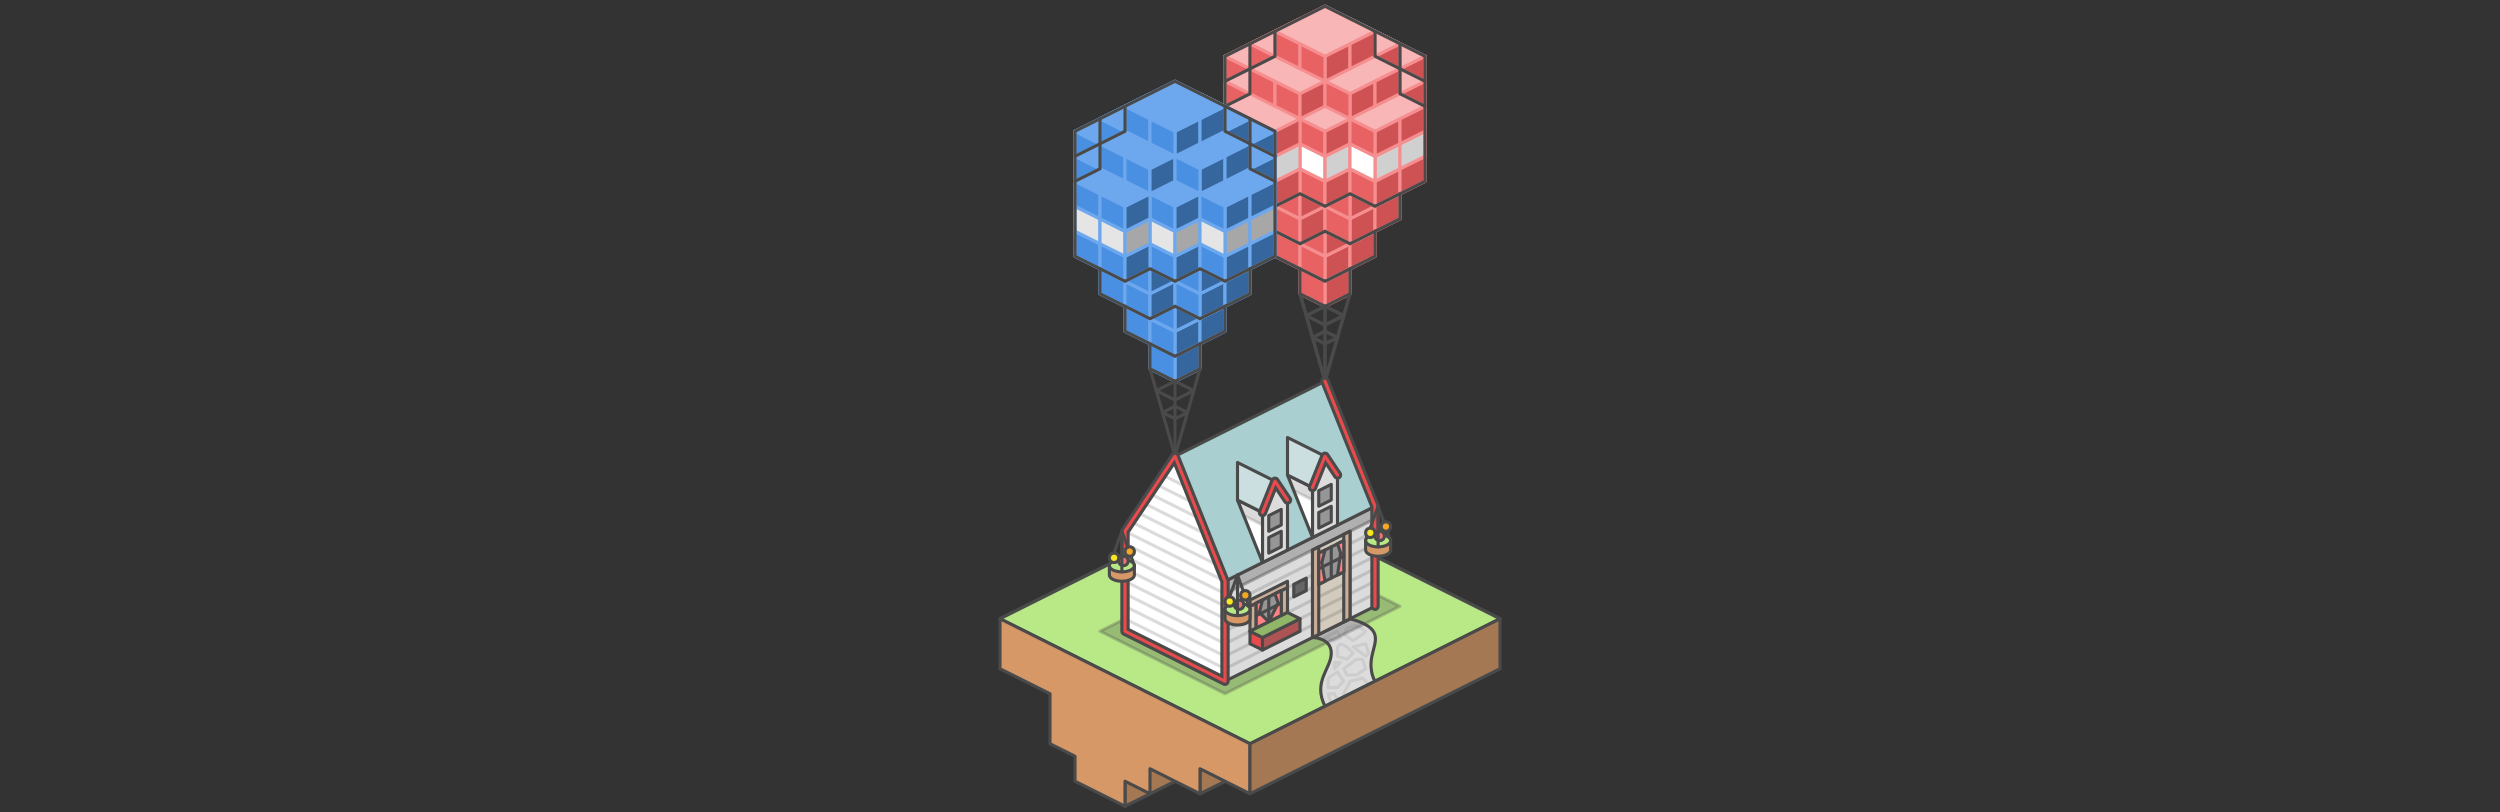 <?xml version="1.0" encoding="UTF-8"?>
<svg width="800px" height="260px" viewBox="0 0 800 260" version="1.1" xmlns="http://www.w3.org/2000/svg" xmlns:xlink="http://www.w3.org/1999/xlink">
    <rect x="0" y="0" width="800" height="260" fill="#333333" stroke="none"/>
    <!-- Generator: Sketch 53.2 (72643) - https://sketchapp.com -->
    <title>9-0</title>
    <desc>Created with Sketch.</desc>
    <defs>
        <polygon id="path-1" points="0 56 0 24 16 0 32 40 32 72"></polygon>
        <polygon id="path-3" points="40 200 40 168 56 144 72 184 72 216"></polygon>
        <polyline id="path-4" points="104 120 120 160 120 192"></polyline>
        <polyline id="path-5" points="16 12 12 6 8 16"></polyline>
        <polyline id="path-6" points="16 12 12 6 8 16"></polyline>
    </defs>
    <g id="9-0" stroke="none" stroke-width="1" fill="none" fill-rule="evenodd">
        <g id="Group-9" transform="translate(320, 2)">
            <polygon id="Path-409-Copy-3" stroke="#4A4A4A" fill="#A57854" stroke-linecap="round" stroke-linejoin="round" points="40 256 120 216 120 200 40 240"></polygon>
            <polygon id="Path-409-Copy" stroke="#4A4A4A" fill="#A57854" stroke-linecap="round" stroke-linejoin="round" points="64 252 144 212 144 196 64 236"></polygon>
            <polygon id="Path-406" stroke="#4A4A4A" fill="#B8E986" stroke-linecap="round" stroke-linejoin="round" points="80 236 160 196 80 156 0 196"></polygon>
            <path d="M100,202 C100,202 106,202 106,207 C106,212 100,216 104,224 L120,216 C120,216 118,213 119,208 C120,203 123,199 112,196 L100,202 Z" id="Path-410" stroke="#4A4A4A" fill="#DCDCDC" stroke-linecap="round" stroke-linejoin="round"></path>
            <polygon id="Path-411" stroke="#4A4A4A" stroke-linecap="round" stroke-linejoin="round" points="106 201 104 202 107 203 109 202 108 200"></polygon>
            <path d="M111,199 L114,198 L117,200 L116,201 L113,203 L110,201 L111,199 Z" id="Path-412" stroke="#4A4A4A" stroke-linecap="round" stroke-linejoin="round"></path>
            <polygon id="Path-413" stroke="#4A4A4A" stroke-linecap="round" stroke-linejoin="round" points="109 204 108 205 108 208 111 209 113 207 111 205"></polygon>
            <path d="M113,205 L117,204 L118,207 L117,208 L113,205 Z" id="Path-414" stroke="#4A4A4A" stroke-linecap="round" stroke-linejoin="round"></path>
            <polygon id="Path-415" stroke="#4A4A4A" stroke-linecap="round" stroke-linejoin="round" points="114 209 110 212 111 214 114 214 117 212 116 209"></polygon>
            <polygon id="Path-416" stroke="#4A4A4A" stroke-linecap="round" stroke-linejoin="round" points="109 210 107 212 107 210"></polygon>
            <polygon id="Path-417" stroke="#4A4A4A" stroke-linecap="round" stroke-linejoin="round" points="105 215 105 218 108 218 110 216 108 213"></polygon>
            <polygon id="Path-418" stroke="#4A4A4A" stroke-linecap="round" stroke-linejoin="round" points="110 220 112 216 116 215 118 217 110 221"></polygon>
            <polygon id="Path-419" stroke="#4A4A4A" stroke-linecap="round" stroke-linejoin="round" points="108 222 107 220 105 220 106 223"></polygon>
            <polygon id="Path-407" stroke="#4A4A4A" fill="#4A4A4A" opacity="0.3" stroke-linecap="round" stroke-linejoin="round" points="32 200 72 220 128 192 88 172"></polygon>
            <g id="Group-13-Copy" transform="translate(88, 64)" stroke="#F68D8E" stroke-linecap="round" stroke-linejoin="round">
                <polygon id="Path-284-Copy-12" fill="#CE5153" transform="translate(20, 18) scale(-1, 1) translate(-20, -18) " points="16 12 16 20 24 24 24 16"></polygon>
                <polygon id="Path-284-Copy-16" fill="#CE5153" transform="translate(20, 26) scale(-1, 1) translate(-20, -26) " points="16 20 16 28 24 32 24 24"></polygon>
                <polygon id="Path-284-Copy-13" fill="#CE5153" transform="translate(28, 14) scale(-1, 1) translate(-28, -14) " points="24 8 24 16 32 20 32 12"></polygon>
                <polygon id="Path-284" fill="#E86163" points="0 8 0 16 8 20 8 12"></polygon>
                <polygon id="Path-284-Copy" fill="#E86163" points="8 12 8 20 16 24 16 16"></polygon>
                <polygon id="Path-284-Copy-17" fill="#E86163" points="8 20 8 28 16 32 16 24"></polygon>
                <polygon id="Path-287" fill="#E86163" points="0 8 16 0 32 8 16 16"></polygon>
            </g>
            <g id="Group-13-Copy-2" transform="translate(88, 56)" stroke="#F68D8E" stroke-linecap="round" stroke-linejoin="round">
                <polygon id="Path-284-Copy-12" fill="#CE5153" transform="translate(20, 18) scale(-1, 1) translate(-20, -18) " points="16 12 16 20 24 24 24 16"></polygon>
                <polygon id="Path-284-Copy-13" fill="#E86163" transform="translate(28, 14) scale(-1, 1) translate(-28, -14) " points="24 8 24 16 32 20 32 12"></polygon>
                <polygon id="Path-284" fill="#E86163" points="0 8 0 16 8 20 8 12"></polygon>
                <polygon id="Path-284-Copy" fill="#E86163" points="8 12 8 20 16 24 16 16"></polygon>
                <polygon id="Path-287" fill="#E86163" points="0 8 16 0 32 8 16 16"></polygon>
            </g>
            <g id="Group-5-Copy" transform="translate(80, 44)" stroke="#F68D8E" stroke-linecap="round" stroke-linejoin="round">
                <polygon id="Path-284-Copy-15" fill="#E86163" points="0 8 0 16 8 20 8 12"></polygon>
                <polygon id="Path-284-Copy-14" fill="#E86163" transform="translate(44, 14) scale(-1, 1) translate(-44, -14) " points="40 8 40 16 48 20 48 12"></polygon>
                <polygon id="Path-284" fill="#E86163" points="0 16 0 24 8 28 8 20"></polygon>
                <polygon id="Path-284-Copy" fill="#E86163" points="8 20 8 28 16 32 16 24"></polygon>
                <polygon id="Path-286" fill="#E86163" points="0 16 8 12 0 8 8 4 16 0 24 4 32 0 48 8 40 12 48 16 32 24 24 20 16 24"></polygon>
                <polygon id="Path-284-Copy-2" fill="#CE5153" transform="translate(20, 26) scale(-1, 1) translate(-20, -26) " points="16 20 16 28 24 32 24 24"></polygon>
                <polygon id="Path-284-Copy-12" fill="#CE5153" transform="translate(36, 26) scale(-1, 1) translate(-36, -26) " points="32 20 32 28 40 32 40 24"></polygon>
                <polygon id="Path-284-Copy-13" fill="#CE5153" transform="translate(44, 22) scale(-1, 1) translate(-44, -22) " points="40 16 40 24 48 28 48 20"></polygon>
                <polygon id="Path-284-Copy-11" fill="#E86163" points="24 20 24 28 32 32 32 24"></polygon>
            </g>
            <g id="Group-5-Copy-2" transform="translate(80, 36)" stroke="#F68D8E" stroke-linecap="round" stroke-linejoin="round">
                <polygon id="Path-284-Copy-15" fill="#E86163" points="0 8 0 16 8 20 8 12"></polygon>
                <polygon id="Path-284-Copy-14" fill="#E86163" transform="translate(44, 14) scale(-1, 1) translate(-44, -14) " points="40 8 40 16 48 20 48 12"></polygon>
                <polygon id="Path-284" fill="#E86163" points="0 16 0 24 8 28 8 20"></polygon>
                <polygon id="Path-284-Copy" fill="#E86163" points="8 20 8 28 16 32 16 24"></polygon>
                <polygon id="Path-286" fill="#E86163" points="0 16 8 12 0 8 8 4 16 0 24 4 32 0 48 8 40 12 48 16 32 24 24 20 16 24"></polygon>
                <polygon id="Path-284-Copy-2" fill="#CE5153" transform="translate(20, 26) scale(-1, 1) translate(-20, -26) " points="16 20 16 28 24 32 24 24"></polygon>
                <polygon id="Path-284-Copy-12" fill="#CE5153" transform="translate(36, 26) scale(-1, 1) translate(-36, -26) " points="32 20 32 28 40 32 40 24"></polygon>
                <polygon id="Path-284-Copy-13" fill="#E86163" transform="translate(44, 22) scale(-1, 1) translate(-44, -22) " points="40 16 40 24 48 28 48 20"></polygon>
                <polygon id="Path-284-Copy-11" fill="#E86163" points="24 20 24 28 32 32 32 24"></polygon>
            </g>
            <g id="Group-2" transform="translate(72, 24)" stroke="#F68D8E" stroke-linecap="round" stroke-linejoin="round">
                <polygon id="Path-284-Copy-10" fill="#E86163" points="0 8 0 16 8 20 8 12"></polygon>
                <polygon id="Path-284-Copy-9" fill="#E86163" points="0 16 0 24 8 28 8 20"></polygon>
                <polygon id="Path-284-Copy-8" fill="#E86163" transform="translate(60, 14) scale(-1, 1) translate(-60, -14) " points="56 8 56 16 64 20 64 12"></polygon>
                <polygon id="Path-284-Copy-7" fill="#E86163" transform="translate(60, 22) scale(-1, 1) translate(-60, -22) " points="56 16 56 24 64 28 64 20"></polygon>
                <polygon id="Path-284" fill="#E86163" points="0 24 0 32 8 36 8 28"></polygon>
                <polygon id="Path-284-Copy" fill="#E86163" points="8 28 8 36 16 40 16 32"></polygon>
                <polygon id="Path-284-Copy-2" fill="#E86163" points="24 28 24 36 32 40 32 32"></polygon>
                <polygon id="Path-284-Copy-2" fill="#CE5153" transform="translate(20, 34) scale(-1, 1) translate(-20, -34) " points="16 28 16 36 24 40 24 32"></polygon>
                <polygon id="Path-284-Copy-4" fill="#CE5153" transform="translate(36, 34) scale(-1, 1) translate(-36, -34) " points="32 28 32 36 40 40 40 32"></polygon>
                <polygon id="Path-284-Copy-5" fill="#CE5153" transform="translate(52, 34) scale(-1, 1) translate(-52, -34) " points="48 28 48 36 56 40 56 32"></polygon>
                <polygon id="Path-284-Copy-6" fill="#CE5153" transform="translate(60, 30) scale(-1, 1) translate(-60, -30) " points="56 24 56 32 64 36 64 28"></polygon>
                <polygon id="Path-284-Copy-3" fill="#E86163" points="40 28 40 36 48 40 48 32"></polygon>
                <polygon id="Path-285" fill="#E86163" points="0 24 8 20 0 16 8 12 0 8 16 0 24 4 32 0 40 4 48 0 64 8 56 12 64 16 56 20 64 24 48 32 40 28 32 32 24 28 16 32"></polygon>
            </g>
            <g id="Group-2-Copy-2" transform="translate(72, 16)" stroke="#F68D8E" stroke-linecap="round" stroke-linejoin="round">
                <polygon id="Path-284-Copy-10" fill="#E86163" points="0 8 0 16 8 20 8 12"></polygon>
                <polygon id="Path-284-Copy-9" fill="#E86163" points="0 16 0 24 8 28 8 20"></polygon>
                <polygon id="Path-284-Copy-8" fill="#E86163" transform="translate(60, 14) scale(-1, 1) translate(-60, -14) " points="56 8 56 16 64 20 64 12"></polygon>
                <polygon id="Path-284-Copy-7" fill="#E86163" transform="translate(60, 22) scale(-1, 1) translate(-60, -22) " points="56 16 56 24 64 28 64 20"></polygon>
                <polygon id="Path-284" fill="#FFFFFF" points="0 24 0 32 8 36 8 28"></polygon>
                <polygon id="Path-284-Copy" fill="#FFFFFF" points="8 28 8 36 16 40 16 32"></polygon>
                <polygon id="Path-284-Copy-2" fill="#FFFFFF" points="24 28 24 36 32 40 32 32"></polygon>
                <polygon id="Path-284-Copy-2" fill="#D0D0D0" transform="translate(20, 34) scale(-1, 1) translate(-20, -34) " points="16 28 16 36 24 40 24 32"></polygon>
                <polygon id="Path-284-Copy-4" fill="#D0D0D0" transform="translate(36, 34) scale(-1, 1) translate(-36, -34) " points="32 28 32 36 40 40 40 32"></polygon>
                <polygon id="Path-284-Copy-5" fill="#D0D0D0" transform="translate(52, 34) scale(-1, 1) translate(-52, -34) " points="48 28 48 36 56 40 56 32"></polygon>
                <polygon id="Path-284-Copy-6" fill="#D0D0D0" transform="translate(60, 30) scale(-1, 1) translate(-60, -30) " points="56 24 56 32 64 36 64 28"></polygon>
                <polygon id="Path-284-Copy-3" fill="#FFFFFF" points="40 28 40 36 48 40 48 32"></polygon>
                <polygon id="Path-285" fill="#E86163" points="0 24 8 20 0 16 8 12 0 8 16 0 24 4 32 0 40 4 48 0 64 8 56 12 64 16 56 20 64 24 48 32 40 28 32 32 24 28 16 32"></polygon>
            </g>
            <g id="Group-2-Copy-3" transform="translate(72, 8)" stroke="#F68D8E" stroke-linecap="round" stroke-linejoin="round">
                <polygon id="Path-284-Copy-10" fill="#E86163" points="0 8 0 16 8 20 8 12"></polygon>
                <polygon id="Path-284-Copy-9" fill="#E86163" points="0 16 0 24 8 28 8 20"></polygon>
                <polygon id="Path-284-Copy-8" fill="#CE5153" transform="translate(60, 14) scale(-1, 1) translate(-60, -14) " points="56 8 56 16 64 20 64 12"></polygon>
                <polygon id="Path-284-Copy-7" fill="#CE5153" transform="translate(60, 22) scale(-1, 1) translate(-60, -22) " points="56 16 56 24 64 28 64 20"></polygon>
                <polygon id="Path-284" fill="#E86163" points="0 24 0 32 8 36 8 28"></polygon>
                <polygon id="Path-284-Copy" fill="#E86163" points="8 28 8 36 16 40 16 32"></polygon>
                <polygon id="Path-284-Copy-2" fill="#E86163" points="24 28 24 36 32 40 32 32"></polygon>
                <polygon id="Path-284-Copy-2" fill="#CE5153" transform="translate(20, 34) scale(-1, 1) translate(-20, -34) " points="16 28 16 36 24 40 24 32"></polygon>
                <polygon id="Path-284-Copy-4" fill="#CE5153" transform="translate(36, 34) scale(-1, 1) translate(-36, -34) " points="32 28 32 36 40 40 40 32"></polygon>
                <polygon id="Path-284-Copy-5" fill="#CE5153" transform="translate(52, 34) scale(-1, 1) translate(-52, -34) " points="48 28 48 36 56 40 56 32"></polygon>
                <polygon id="Path-284-Copy-6" fill="#CE5153" transform="translate(60, 30) scale(-1, 1) translate(-60, -30) " points="56 24 56 32 64 36 64 28"></polygon>
                <polygon id="Path-284-Copy-3" fill="#E86163" points="40 28 40 36 48 40 48 32"></polygon>
                <polygon id="Path-285" fill="#F8B6B7" points="0 24 8 20 0 16 8 12 0 8 16 0 24 4 32 0 40 4 48 0 64 8 56 12 64 16 56 20 64 24 48 32 40 28 32 32 24 28 16 32"></polygon>
            </g>
            <g id="Group-5" transform="translate(80, 4)" stroke="#F68D8E" stroke-linecap="round" stroke-linejoin="round">
                <polygon id="Path-284-Copy-15" fill="#E86163" points="0 8 0 16 8 20 8 12"></polygon>
                <polygon id="Path-284-Copy-14" fill="#CE5153" transform="translate(44, 14) scale(-1, 1) translate(-44, -14) " points="40 8 40 16 48 20 48 12"></polygon>
                <polygon id="Path-284" fill="#E86163" points="0 16 0 24 8 28 8 20"></polygon>
                <polygon id="Path-284-Copy" fill="#E86163" points="8 20 8 28 16 32 16 24"></polygon>
                <polygon id="Path-286" fill="#F8B6B7" points="0 16 8 12 0 8 8 4 16 0 24 4 32 0 48 8 40 12 48 16 32 24 24 20 16 24"></polygon>
                <polygon id="Path-284-Copy-2" fill="#CE5153" transform="translate(20, 26) scale(-1, 1) translate(-20, -26) " points="16 20 16 28 24 32 24 24"></polygon>
                <polygon id="Path-284-Copy-12" fill="#CE5153" transform="translate(36, 26) scale(-1, 1) translate(-36, -26) " points="32 20 32 28 40 32 40 24"></polygon>
                <polygon id="Path-284-Copy-13" fill="#CE5153" transform="translate(44, 22) scale(-1, 1) translate(-44, -22) " points="40 16 40 24 48 28 48 20"></polygon>
                <polygon id="Path-284-Copy-11" fill="#E86163" points="24 20 24 28 32 32 32 24"></polygon>
            </g>
            <g id="Group-13" transform="translate(88, 0)" stroke="#F68D8E" stroke-linecap="round" stroke-linejoin="round">
                <polygon id="Path-284-Copy-12" fill="#CE5153" transform="translate(20, 18) scale(-1, 1) translate(-20, -18) " points="16 12 16 20 24 24 24 16"></polygon>
                <polygon id="Path-284-Copy-13" fill="#CE5153" transform="translate(28, 14) scale(-1, 1) translate(-28, -14) " points="24 8 24 16 32 20 32 12"></polygon>
                <polygon id="Path-284" fill="#E86163" points="0 8 0 16 8 20 8 12"></polygon>
                <polygon id="Path-284-Copy" fill="#E86163" points="8 12 8 20 16 24 16 16"></polygon>
                <polygon id="Path-287" fill="#F8B6B7" points="0 8 16 0 32 8 16 16"></polygon>
            </g>
            <polygon id="Path-288" stroke="#4A4A4A" stroke-linecap="round" stroke-linejoin="round" points="104 96 112 92 112 84 120 80 120 72 128 68 128 60 136 56 136 16 104 0 72 16 72 56 80 60 80 68 88 72 88 80 96 84 96 92"></polygon>
            <polyline id="Path-296" stroke="#4A4A4A" stroke-linecap="round" stroke-linejoin="round" points="96 92 104 120 112 92"></polyline>
            <path d="M104,96 L104,120" id="Path-297" stroke="#4A4A4A" stroke-linecap="round" stroke-linejoin="round"></path>
            <polygon id="Path-298" stroke="#4A4A4A" stroke-linecap="round" stroke-linejoin="round" points="98 99 104 102 110 99 104 96"></polygon>
            <polygon id="Path-299" stroke="#4A4A4A" stroke-linecap="round" stroke-linejoin="round" points="100 106 104 108 108 106 104 104"></polygon>
            <polyline id="Path-289" stroke="#4A4A4A" stroke-linecap="round" stroke-linejoin="round" points="80 60 88 64 96 60 104 64 112 60 120 64 128 60"></polyline>
            <polyline id="Path-290" stroke="#4A4A4A" stroke-linecap="round" stroke-linejoin="round" points="88 72 96 76 104 72 112 76 120 72"></polyline>
            <polyline id="Path-291" stroke="#4A4A4A" stroke-linecap="round" stroke-linejoin="round" points="96 84 104 88 112 84"></polyline>
            <polyline id="Path-292" stroke="#4A4A4A" stroke-linecap="round" stroke-linejoin="round" points="136 32 128 28 128 20 120 16 120 8"></polyline>
            <polyline id="Path-293" stroke="#4A4A4A" stroke-linecap="round" stroke-linejoin="round" points="128 12 128 20 136 24"></polyline>
            <polyline id="Path-294" stroke="#4A4A4A" stroke-linecap="round" stroke-linejoin="round" points="88 8 88 16 80 20 80 28 72 32"></polyline>
            <polyline id="Path-295" stroke="#4A4A4A" stroke-linecap="round" stroke-linejoin="round" points="72 24 80 20 80 12"></polyline>
            <g id="Group-13-Copy" transform="translate(40, 88)" stroke="#6DA8EE" stroke-linecap="round" stroke-linejoin="round">
                <polygon id="Path-284-Copy-12" fill="#35669E" transform="translate(20, 18) scale(-1, 1) translate(-20, -18) " points="16 12 16 20 24 24 24 16"></polygon>
                <polygon id="Path-284-Copy-16" fill="#35669E" transform="translate(20, 26) scale(-1, 1) translate(-20, -26) " points="16 20 16 28 24 32 24 24"></polygon>
                <polygon id="Path-284-Copy-13" fill="#35669E" transform="translate(28, 14) scale(-1, 1) translate(-28, -14) " points="24 8 24 16 32 20 32 12"></polygon>
                <polygon id="Path-284" fill="#4A90E2" points="0 8 0 16 8 20 8 12"></polygon>
                <polygon id="Path-284-Copy" fill="#4A90E2" points="8 12 8 20 16 24 16 16"></polygon>
                <polygon id="Path-284-Copy-17" fill="#4A90E2" points="8 20 8 28 16 32 16 24"></polygon>
                <polygon id="Path-287" fill="#6DA8EE" points="0 8 16 0 32 8 16 16"></polygon>
            </g>
            <g id="Group-13-Copy-2" transform="translate(40, 80)" stroke="#6DA8EE" stroke-linecap="round" stroke-linejoin="round">
                <polygon id="Path-284-Copy-12" fill="#35669E" transform="translate(20, 18) scale(-1, 1) translate(-20, -18) " points="16 12 16 20 24 24 24 16"></polygon>
                <polygon id="Path-284-Copy-13" fill="#35669E" transform="translate(28, 14) scale(-1, 1) translate(-28, -14) " points="24 8 24 16 32 20 32 12"></polygon>
                <polygon id="Path-284" fill="#4A90E2" points="0 8 0 16 8 20 8 12"></polygon>
                <polygon id="Path-284-Copy" fill="#4A90E2" points="8 12 8 20 16 24 16 16"></polygon>
                <polygon id="Path-287" fill="#6DA8EE" points="0 8 16 0 32 8 16 16"></polygon>
            </g>
            <g id="Group-5-Copy" transform="translate(32, 68)" stroke="#6DA8EE" stroke-linecap="round" stroke-linejoin="round">
                <polygon id="Path-284-Copy-15" fill="#4A90E2" points="0 8 0 16 8 20 8 12"></polygon>
                <polygon id="Path-284-Copy-14" fill="#35669E" transform="translate(44, 14) scale(-1, 1) translate(-44, -14) " points="40 8 40 16 48 20 48 12"></polygon>
                <polygon id="Path-284" fill="#4A90E2" points="0 16 0 24 8 28 8 20"></polygon>
                <polygon id="Path-284-Copy" fill="#4A90E2" points="8 20 8 28 16 32 16 24"></polygon>
                <polygon id="Path-286" fill="#6DA8EE" points="0 16 8 12 0 8 8 4 16 0 24 4 32 0 48 8 40 12 48 16 32 24 24 20 16 24"></polygon>
                <polygon id="Path-284-Copy-2" fill="#35669E" transform="translate(20, 26) scale(-1, 1) translate(-20, -26) " points="16 20 16 28 24 32 24 24"></polygon>
                <polygon id="Path-284-Copy-12" fill="#35669E" transform="translate(36, 26) scale(-1, 1) translate(-36, -26) " points="32 20 32 28 40 32 40 24"></polygon>
                <polygon id="Path-284-Copy-13" fill="#35669E" transform="translate(44, 22) scale(-1, 1) translate(-44, -22) " points="40 16 40 24 48 28 48 20"></polygon>
                <polygon id="Path-284-Copy-11" fill="#4A90E2" points="24 20 24 28 32 32 32 24"></polygon>
            </g>
            <g id="Group-5-Copy-2" transform="translate(32, 60)" stroke="#6DA8EE" stroke-linecap="round" stroke-linejoin="round">
                <polygon id="Path-284-Copy-15" fill="#4A90E2" points="0 8 0 16 8 20 8 12"></polygon>
                <polygon id="Path-284-Copy-14" fill="#35669E" transform="translate(44, 14) scale(-1, 1) translate(-44, -14) " points="40 8 40 16 48 20 48 12"></polygon>
                <polygon id="Path-284" fill="#4A90E2" points="0 16 0 24 8 28 8 20"></polygon>
                <polygon id="Path-284-Copy" fill="#4A90E2" points="8 20 8 28 16 32 16 24"></polygon>
                <polygon id="Path-286" fill="#6DA8EE" points="0 16 8 12 0 8 8 4 16 0 24 4 32 0 48 8 40 12 48 16 32 24 24 20 16 24"></polygon>
                <polygon id="Path-284-Copy-2" fill="#35669E" transform="translate(20, 26) scale(-1, 1) translate(-20, -26) " points="16 20 16 28 24 32 24 24"></polygon>
                <polygon id="Path-284-Copy-12" fill="#35669E" transform="translate(36, 26) scale(-1, 1) translate(-36, -26) " points="32 20 32 28 40 32 40 24"></polygon>
                <polygon id="Path-284-Copy-13" fill="#35669E" transform="translate(44, 22) scale(-1, 1) translate(-44, -22) " points="40 16 40 24 48 28 48 20"></polygon>
                <polygon id="Path-284-Copy-11" fill="#4A90E2" points="24 20 24 28 32 32 32 24"></polygon>
            </g>
            <g id="Group-2" transform="translate(24, 48)" stroke="#6DA8EE" stroke-linecap="round" stroke-linejoin="round">
                <polygon id="Path-284-Copy-10" fill="#4A90E2" points="0 8 0 16 8 20 8 12"></polygon>
                <polygon id="Path-284-Copy-9" fill="#4A90E2" points="0 16 0 24 8 28 8 20"></polygon>
                <polygon id="Path-284-Copy-8" fill="#35669E" transform="translate(60, 14) scale(-1, 1) translate(-60, -14) " points="56 8 56 16 64 20 64 12"></polygon>
                <polygon id="Path-284-Copy-7" fill="#35669E" transform="translate(60, 22) scale(-1, 1) translate(-60, -22) " points="56 16 56 24 64 28 64 20"></polygon>
                <polygon id="Path-284" fill="#4A90E2" points="0 24 0 32 8 36 8 28"></polygon>
                <polygon id="Path-284-Copy" fill="#4A90E2" points="8 28 8 36 16 40 16 32"></polygon>
                <polygon id="Path-284-Copy-2" fill="#4A90E2" points="24 28 24 36 32 40 32 32"></polygon>
                <polygon id="Path-284-Copy-2" fill="#35669E" transform="translate(20, 34) scale(-1, 1) translate(-20, -34) " points="16 28 16 36 24 40 24 32"></polygon>
                <polygon id="Path-284-Copy-4" fill="#35669E" transform="translate(36, 34) scale(-1, 1) translate(-36, -34) " points="32 28 32 36 40 40 40 32"></polygon>
                <polygon id="Path-284-Copy-5" fill="#35669E" transform="translate(52, 34) scale(-1, 1) translate(-52, -34) " points="48 28 48 36 56 40 56 32"></polygon>
                <polygon id="Path-284-Copy-6" fill="#35669E" transform="translate(60, 30) scale(-1, 1) translate(-60, -30) " points="56 24 56 32 64 36 64 28"></polygon>
                <polygon id="Path-284-Copy-3" fill="#4A90E2" points="40 28 40 36 48 40 48 32"></polygon>
                <polygon id="Path-285" fill="#6DA8EE" points="0 24 8 20 0 16 8 12 0 8 16 0 24 4 32 0 40 4 48 0 64 8 56 12 64 16 56 20 64 24 48 32 40 28 32 32 24 28 16 32"></polygon>
            </g>
            <g id="Group-2-Copy-2" transform="translate(24, 40)" stroke="#6DA8EE" stroke-linecap="round" stroke-linejoin="round">
                <polygon id="Path-284-Copy-10" fill="#E5E5E5" points="0 8 0 16 8 20 8 12"></polygon>
                <polygon id="Path-284-Copy-9" fill="#E5E5E5" points="0 16 0 24 8 28 8 20"></polygon>
                <polygon id="Path-284-Copy-8" fill="#A7A7A7" transform="translate(60, 14) scale(-1, 1) translate(-60, -14) " points="56 8 56 16 64 20 64 12"></polygon>
                <polygon id="Path-284-Copy-7" fill="#A7A7A7" transform="translate(60, 22) scale(-1, 1) translate(-60, -22) " points="56 16 56 24 64 28 64 20"></polygon>
                <polygon id="Path-284" fill="#E5E5E5" points="0 24 0 32 8 36 8 28"></polygon>
                <polygon id="Path-284-Copy" fill="#E5E5E5" points="8 28 8 36 16 40 16 32"></polygon>
                <polygon id="Path-284-Copy-2" fill="#E5E5E5" points="24 28 24 36 32 40 32 32"></polygon>
                <polygon id="Path-284-Copy-2" fill="#A7A7A7" transform="translate(20, 34) scale(-1, 1) translate(-20, -34) " points="16 28 16 36 24 40 24 32"></polygon>
                <polygon id="Path-284-Copy-4" fill="#A7A7A7" transform="translate(36, 34) scale(-1, 1) translate(-36, -34) " points="32 28 32 36 40 40 40 32"></polygon>
                <polygon id="Path-284-Copy-5" fill="#A7A7A7" transform="translate(52, 34) scale(-1, 1) translate(-52, -34) " points="48 28 48 36 56 40 56 32"></polygon>
                <polygon id="Path-284-Copy-6" fill="#A7A7A7" transform="translate(60, 30) scale(-1, 1) translate(-60, -30) " points="56 24 56 32 64 36 64 28"></polygon>
                <polygon id="Path-284-Copy-3" fill="#E5E5E5" points="40 28 40 36 48 40 48 32"></polygon>
                <polygon id="Path-285" fill="#6DA8EE" points="0 24 8 20 0 16 8 12 0 8 16 0 24 4 32 0 40 4 48 0 64 8 56 12 64 16 56 20 64 24 48 32 40 28 32 32 24 28 16 32"></polygon>
            </g>
            <g id="Group-2-Copy-3" transform="translate(24, 32)" stroke="#6DA8EE" stroke-linecap="round" stroke-linejoin="round">
                <polygon id="Path-284-Copy-10" fill="#4A90E2" points="0 8 0 16 8 20 8 12"></polygon>
                <polygon id="Path-284-Copy-9" fill="#4A90E2" points="0 16 0 24 8 28 8 20"></polygon>
                <polygon id="Path-284-Copy-8" fill="#35669E" transform="translate(60, 14) scale(-1, 1) translate(-60, -14) " points="56 8 56 16 64 20 64 12"></polygon>
                <polygon id="Path-284-Copy-7" fill="#35669E" transform="translate(60, 22) scale(-1, 1) translate(-60, -22) " points="56 16 56 24 64 28 64 20"></polygon>
                <polygon id="Path-284" fill="#4A90E2" points="0 24 0 32 8 36 8 28"></polygon>
                <polygon id="Path-284-Copy" fill="#4A90E2" points="8 28 8 36 16 40 16 32"></polygon>
                <polygon id="Path-284-Copy-2" fill="#4A90E2" points="24 28 24 36 32 40 32 32"></polygon>
                <polygon id="Path-284-Copy-2" fill="#35669E" transform="translate(20, 34) scale(-1, 1) translate(-20, -34) " points="16 28 16 36 24 40 24 32"></polygon>
                <polygon id="Path-284-Copy-4" fill="#35669E" transform="translate(36, 34) scale(-1, 1) translate(-36, -34) " points="32 28 32 36 40 40 40 32"></polygon>
                <polygon id="Path-284-Copy-5" fill="#35669E" transform="translate(52, 34) scale(-1, 1) translate(-52, -34) " points="48 28 48 36 56 40 56 32"></polygon>
                <polygon id="Path-284-Copy-6" fill="#35669E" transform="translate(60, 30) scale(-1, 1) translate(-60, -30) " points="56 24 56 32 64 36 64 28"></polygon>
                <polygon id="Path-284-Copy-3" fill="#4A90E2" points="40 28 40 36 48 40 48 32"></polygon>
                <polygon id="Path-285" fill="#6DA8EE" points="0 24 8 20 0 16 8 12 0 8 16 0 24 4 32 0 40 4 48 0 64 8 56 12 64 16 56 20 64 24 48 32 40 28 32 32 24 28 16 32"></polygon>
            </g>
            <g id="Group-5" transform="translate(32, 28)" stroke="#6DA8EE" stroke-linecap="round" stroke-linejoin="round">
                <polygon id="Path-284-Copy-15" fill="#4A90E2" points="0 8 0 16 8 20 8 12"></polygon>
                <polygon id="Path-284-Copy-14" fill="#35669E" transform="translate(44, 14) scale(-1, 1) translate(-44, -14) " points="40 8 40 16 48 20 48 12"></polygon>
                <polygon id="Path-284" fill="#4A90E2" points="0 16 0 24 8 28 8 20"></polygon>
                <polygon id="Path-284-Copy" fill="#4A90E2" points="8 20 8 28 16 32 16 24"></polygon>
                <polygon id="Path-286" fill="#6DA8EE" points="0 16 8 12 0 8 8 4 16 0 24 4 32 0 48 8 40 12 48 16 32 24 24 20 16 24"></polygon>
                <polygon id="Path-284-Copy-2" fill="#35669E" transform="translate(20, 26) scale(-1, 1) translate(-20, -26) " points="16 20 16 28 24 32 24 24"></polygon>
                <polygon id="Path-284-Copy-12" fill="#35669E" transform="translate(36, 26) scale(-1, 1) translate(-36, -26) " points="32 20 32 28 40 32 40 24"></polygon>
                <polygon id="Path-284-Copy-13" fill="#35669E" transform="translate(44, 22) scale(-1, 1) translate(-44, -22) " points="40 16 40 24 48 28 48 20"></polygon>
                <polygon id="Path-284-Copy-11" fill="#4A90E2" points="24 20 24 28 32 32 32 24"></polygon>
            </g>
            <g id="Group-13" transform="translate(40, 24)" stroke="#6DA8EE" stroke-linecap="round" stroke-linejoin="round">
                <polygon id="Path-284-Copy-12" fill="#35669E" transform="translate(20, 18) scale(-1, 1) translate(-20, -18) " points="16 12 16 20 24 24 24 16"></polygon>
                <polygon id="Path-284-Copy-13" fill="#35669E" transform="translate(28, 14) scale(-1, 1) translate(-28, -14) " points="24 8 24 16 32 20 32 12"></polygon>
                <polygon id="Path-284" fill="#4A90E2" points="0 8 0 16 8 20 8 12"></polygon>
                <polygon id="Path-284-Copy" fill="#4A90E2" points="8 12 8 20 16 24 16 16"></polygon>
                <polygon id="Path-287" fill="#6DA8EE" points="0 8 16 0 32 8 16 16"></polygon>
            </g>
            <g id="漂浮的房子">
                <polygon id="Path-409-Copy-3" stroke="#4A4A4A" fill="#A57854" stroke-linecap="round" stroke-linejoin="round" points="40 256 120 216 120 200 40 240"></polygon>
                <polygon id="Path-409-Copy" stroke="#4A4A4A" fill="#A57854" stroke-linecap="round" stroke-linejoin="round" points="64 252 144 212 144 196 64 236"></polygon>
                <polygon id="Path-406" stroke="#4A4A4A" fill="#B8E986" stroke-linecap="round" stroke-linejoin="round" points="80 236 160 196 80 156 0 196"></polygon>
                <path d="M100,202 C100,202 106,202 106,207 C106,212 100,216 104,224 L120,216 C120,216 118,213 119,208 C120,203 123,199 112,196 L100,202 Z" id="Path-410" stroke="#4A4A4A" fill="#DCDCDC" stroke-linecap="round" stroke-linejoin="round"></path>
                <g id="Group-8" opacity="0.1" transform="translate(104, 198)" stroke="#4A4A4A" stroke-linecap="round" stroke-linejoin="round">
                    <polygon id="Path-411" points="2 3 0 4 3 5 5 4 4 2"></polygon>
                    <path d="M7,1 L10,0 L13,2 L12,3 L9,5 L6,3 L7,1 Z" id="Path-412"></path>
                    <polygon id="Path-413" points="5 6 4 7 4 10 7 11 9 9 7 7"></polygon>
                    <path d="M9,7 L13,6 L14,9 L13,10 L9,7 Z" id="Path-414"></path>
                    <polygon id="Path-415" points="10 11 6 14 7 16 10 16 13 14 12 11"></polygon>
                    <polygon id="Path-416" points="5 12 3 14 3 12"></polygon>
                    <polygon id="Path-417" points="1 17 1 20 4 20 6 18 4 15"></polygon>
                    <polygon id="Path-418" points="6 22 8 18 12 17 14 19 6 23"></polygon>
                    <polygon id="Path-419" points="4 24 3 22 1 22 2 25"></polygon>
                </g>
                <polygon id="Path-407" stroke="#4A4A4A" fill="#4A4A4A" opacity="0.3" stroke-linecap="round" stroke-linejoin="round" points="32 200 72 220 128 192 88 172"></polygon>
                <g id="Group-18-Copy" transform="translate(72, 0)" stroke-linecap="round" stroke-linejoin="round">
                    <g id="Group-17" stroke="#F68D8E">
                        <g id="Group-13-Copy" transform="translate(16, 64)">
                            <polygon id="Path-284-Copy-12" fill="#CE5153" transform="translate(20, 18) scale(-1, 1) translate(-20, -18) " points="16 12 16 20 24 24 24 16"></polygon>
                            <polygon id="Path-284-Copy-16" fill="#CE5153" transform="translate(20, 26) scale(-1, 1) translate(-20, -26) " points="16 20 16 28 24 32 24 24"></polygon>
                            <polygon id="Path-284-Copy-13" fill="#CE5153" transform="translate(28, 14) scale(-1, 1) translate(-28, -14) " points="24 8 24 16 32 20 32 12"></polygon>
                            <polygon id="Path-284" fill="#E86163" points="0 8 0 16 8 20 8 12"></polygon>
                            <polygon id="Path-284-Copy" fill="#E86163" points="8 12 8 20 16 24 16 16"></polygon>
                            <polygon id="Path-284-Copy-17" fill="#E86163" points="8 20 8 28 16 32 16 24"></polygon>
                            <polygon id="Path-287" fill="#E86163" points="0 8 16 0 32 8 16 16"></polygon>
                        </g>
                        <g id="Group-13-Copy-2" transform="translate(16, 56)">
                            <polygon id="Path-284-Copy-12" fill="#CE5153" transform="translate(20, 18) scale(-1, 1) translate(-20, -18) " points="16 12 16 20 24 24 24 16"></polygon>
                            <polygon id="Path-284-Copy-13" fill="#E86163" transform="translate(28, 14) scale(-1, 1) translate(-28, -14) " points="24 8 24 16 32 20 32 12"></polygon>
                            <polygon id="Path-284" fill="#E86163" points="0 8 0 16 8 20 8 12"></polygon>
                            <polygon id="Path-284-Copy" fill="#E86163" points="8 12 8 20 16 24 16 16"></polygon>
                            <polygon id="Path-287" fill="#E86163" points="0 8 16 0 32 8 16 16"></polygon>
                        </g>
                        <g id="Group-5-Copy" transform="translate(8, 44)">
                            <polygon id="Path-284-Copy-15" fill="#E86163" points="0 8 0 16 8 20 8 12"></polygon>
                            <polygon id="Path-284-Copy-14" fill="#E86163" transform="translate(44, 14) scale(-1, 1) translate(-44, -14) " points="40 8 40 16 48 20 48 12"></polygon>
                            <polygon id="Path-284" fill="#E86163" points="0 16 0 24 8 28 8 20"></polygon>
                            <polygon id="Path-284-Copy" fill="#E86163" points="8 20 8 28 16 32 16 24"></polygon>
                            <polygon id="Path-286" fill="#E86163" points="0 16 8 12 0 8 8 4 16 0 24 4 32 0 48 8 40 12 48 16 32 24 24 20 16 24"></polygon>
                            <polygon id="Path-284-Copy-2" fill="#CE5153" transform="translate(20, 26) scale(-1, 1) translate(-20, -26) " points="16 20 16 28 24 32 24 24"></polygon>
                            <polygon id="Path-284-Copy-12" fill="#CE5153" transform="translate(36, 26) scale(-1, 1) translate(-36, -26) " points="32 20 32 28 40 32 40 24"></polygon>
                            <polygon id="Path-284-Copy-13" fill="#CE5153" transform="translate(44, 22) scale(-1, 1) translate(-44, -22) " points="40 16 40 24 48 28 48 20"></polygon>
                            <polygon id="Path-284-Copy-11" fill="#E86163" points="24 20 24 28 32 32 32 24"></polygon>
                        </g>
                        <g id="Group-5-Copy-2" transform="translate(8, 36)">
                            <polygon id="Path-284-Copy-15" fill="#E86163" points="0 8 0 16 8 20 8 12"></polygon>
                            <polygon id="Path-284-Copy-14" fill="#E86163" transform="translate(44, 14) scale(-1, 1) translate(-44, -14) " points="40 8 40 16 48 20 48 12"></polygon>
                            <polygon id="Path-284" fill="#E86163" points="0 16 0 24 8 28 8 20"></polygon>
                            <polygon id="Path-284-Copy" fill="#E86163" points="8 20 8 28 16 32 16 24"></polygon>
                            <polygon id="Path-286" fill="#E86163" points="0 16 8 12 0 8 8 4 16 0 24 4 32 0 48 8 40 12 48 16 32 24 24 20 16 24"></polygon>
                            <polygon id="Path-284-Copy-2" fill="#CE5153" transform="translate(20, 26) scale(-1, 1) translate(-20, -26) " points="16 20 16 28 24 32 24 24"></polygon>
                            <polygon id="Path-284-Copy-12" fill="#CE5153" transform="translate(36, 26) scale(-1, 1) translate(-36, -26) " points="32 20 32 28 40 32 40 24"></polygon>
                            <polygon id="Path-284-Copy-13" fill="#E86163" transform="translate(44, 22) scale(-1, 1) translate(-44, -22) " points="40 16 40 24 48 28 48 20"></polygon>
                            <polygon id="Path-284-Copy-11" fill="#E86163" points="24 20 24 28 32 32 32 24"></polygon>
                        </g>
                        <g id="Group-2" transform="translate(0, 24)">
                            <polygon id="Path-284-Copy-10" fill="#E86163" points="0 8 0 16 8 20 8 12"></polygon>
                            <polygon id="Path-284-Copy-9" fill="#E86163" points="0 16 0 24 8 28 8 20"></polygon>
                            <polygon id="Path-284-Copy-8" fill="#E86163" transform="translate(60, 14) scale(-1, 1) translate(-60, -14) " points="56 8 56 16 64 20 64 12"></polygon>
                            <polygon id="Path-284-Copy-7" fill="#E86163" transform="translate(60, 22) scale(-1, 1) translate(-60, -22) " points="56 16 56 24 64 28 64 20"></polygon>
                            <polygon id="Path-284" fill="#E86163" points="0 24 0 32 8 36 8 28"></polygon>
                            <polygon id="Path-284-Copy" fill="#E86163" points="8 28 8 36 16 40 16 32"></polygon>
                            <polygon id="Path-284-Copy-2" fill="#E86163" points="24 28 24 36 32 40 32 32"></polygon>
                            <polygon id="Path-284-Copy-2" fill="#CE5153" transform="translate(20, 34) scale(-1, 1) translate(-20, -34) " points="16 28 16 36 24 40 24 32"></polygon>
                            <polygon id="Path-284-Copy-4" fill="#CE5153" transform="translate(36, 34) scale(-1, 1) translate(-36, -34) " points="32 28 32 36 40 40 40 32"></polygon>
                            <polygon id="Path-284-Copy-5" fill="#CE5153" transform="translate(52, 34) scale(-1, 1) translate(-52, -34) " points="48 28 48 36 56 40 56 32"></polygon>
                            <polygon id="Path-284-Copy-6" fill="#CE5153" transform="translate(60, 30) scale(-1, 1) translate(-60, -30) " points="56 24 56 32 64 36 64 28"></polygon>
                            <polygon id="Path-284-Copy-3" fill="#E86163" points="40 28 40 36 48 40 48 32"></polygon>
                            <polygon id="Path-285" fill="#E86163" points="0 24 8 20 0 16 8 12 0 8 16 0 24 4 32 0 40 4 48 0 64 8 56 12 64 16 56 20 64 24 48 32 40 28 32 32 24 28 16 32"></polygon>
                        </g>
                        <g id="Group-2-Copy-2" transform="translate(0, 16)">
                            <polygon id="Path-284-Copy-10" fill="#E86163" points="0 8 0 16 8 20 8 12"></polygon>
                            <polygon id="Path-284-Copy-9" fill="#E86163" points="0 16 0 24 8 28 8 20"></polygon>
                            <polygon id="Path-284-Copy-8" fill="#E86163" transform="translate(60, 14) scale(-1, 1) translate(-60, -14) " points="56 8 56 16 64 20 64 12"></polygon>
                            <polygon id="Path-284-Copy-7" fill="#E86163" transform="translate(60, 22) scale(-1, 1) translate(-60, -22) " points="56 16 56 24 64 28 64 20"></polygon>
                            <polygon id="Path-284" fill="#FFFFFF" points="0 24 0 32 8 36 8 28"></polygon>
                            <polygon id="Path-284-Copy" fill="#FFFFFF" points="8 28 8 36 16 40 16 32"></polygon>
                            <polygon id="Path-284-Copy-2" fill="#FFFFFF" points="24 28 24 36 32 40 32 32"></polygon>
                            <polygon id="Path-284-Copy-2" fill="#D0D0D0" transform="translate(20, 34) scale(-1, 1) translate(-20, -34) " points="16 28 16 36 24 40 24 32"></polygon>
                            <polygon id="Path-284-Copy-4" fill="#D0D0D0" transform="translate(36, 34) scale(-1, 1) translate(-36, -34) " points="32 28 32 36 40 40 40 32"></polygon>
                            <polygon id="Path-284-Copy-5" fill="#D0D0D0" transform="translate(52, 34) scale(-1, 1) translate(-52, -34) " points="48 28 48 36 56 40 56 32"></polygon>
                            <polygon id="Path-284-Copy-6" fill="#D0D0D0" transform="translate(60, 30) scale(-1, 1) translate(-60, -30) " points="56 24 56 32 64 36 64 28"></polygon>
                            <polygon id="Path-284-Copy-3" fill="#FFFFFF" points="40 28 40 36 48 40 48 32"></polygon>
                            <polygon id="Path-285" fill="#E86163" points="0 24 8 20 0 16 8 12 0 8 16 0 24 4 32 0 40 4 48 0 64 8 56 12 64 16 56 20 64 24 48 32 40 28 32 32 24 28 16 32"></polygon>
                        </g>
                        <g id="Group-2-Copy-3" transform="translate(0, 8)">
                            <polygon id="Path-284-Copy-10" fill="#E86163" points="0 8 0 16 8 20 8 12"></polygon>
                            <polygon id="Path-284-Copy-9" fill="#E86163" points="0 16 0 24 8 28 8 20"></polygon>
                            <polygon id="Path-284-Copy-8" fill="#CE5153" transform="translate(60, 14) scale(-1, 1) translate(-60, -14) " points="56 8 56 16 64 20 64 12"></polygon>
                            <polygon id="Path-284-Copy-7" fill="#CE5153" transform="translate(60, 22) scale(-1, 1) translate(-60, -22) " points="56 16 56 24 64 28 64 20"></polygon>
                            <polygon id="Path-284" fill="#E86163" points="0 24 0 32 8 36 8 28"></polygon>
                            <polygon id="Path-284-Copy" fill="#E86163" points="8 28 8 36 16 40 16 32"></polygon>
                            <polygon id="Path-284-Copy-2" fill="#E86163" points="24 28 24 36 32 40 32 32"></polygon>
                            <polygon id="Path-284-Copy-2" fill="#CE5153" transform="translate(20, 34) scale(-1, 1) translate(-20, -34) " points="16 28 16 36 24 40 24 32"></polygon>
                            <polygon id="Path-284-Copy-4" fill="#CE5153" transform="translate(36, 34) scale(-1, 1) translate(-36, -34) " points="32 28 32 36 40 40 40 32"></polygon>
                            <polygon id="Path-284-Copy-5" fill="#CE5153" transform="translate(52, 34) scale(-1, 1) translate(-52, -34) " points="48 28 48 36 56 40 56 32"></polygon>
                            <polygon id="Path-284-Copy-6" fill="#CE5153" transform="translate(60, 30) scale(-1, 1) translate(-60, -30) " points="56 24 56 32 64 36 64 28"></polygon>
                            <polygon id="Path-284-Copy-3" fill="#E86163" points="40 28 40 36 48 40 48 32"></polygon>
                            <polygon id="Path-285" fill="#F8B6B7" points="0 24 8 20 0 16 8 12 0 8 16 0 24 4 32 0 40 4 48 0 64 8 56 12 64 16 56 20 64 24 48 32 40 28 32 32 24 28 16 32"></polygon>
                        </g>
                        <g id="Group-5" transform="translate(8, 4)">
                            <polygon id="Path-284-Copy-15" fill="#E86163" points="0 8 0 16 8 20 8 12"></polygon>
                            <polygon id="Path-284-Copy-14" fill="#CE5153" transform="translate(44, 14) scale(-1, 1) translate(-44, -14) " points="40 8 40 16 48 20 48 12"></polygon>
                            <polygon id="Path-284" fill="#E86163" points="0 16 0 24 8 28 8 20"></polygon>
                            <polygon id="Path-284-Copy" fill="#E86163" points="8 20 8 28 16 32 16 24"></polygon>
                            <polygon id="Path-286" fill="#F8B6B7" points="0 16 8 12 0 8 8 4 16 0 24 4 32 0 48 8 40 12 48 16 32 24 24 20 16 24"></polygon>
                            <polygon id="Path-284-Copy-2" fill="#CE5153" transform="translate(20, 26) scale(-1, 1) translate(-20, -26) " points="16 20 16 28 24 32 24 24"></polygon>
                            <polygon id="Path-284-Copy-12" fill="#CE5153" transform="translate(36, 26) scale(-1, 1) translate(-36, -26) " points="32 20 32 28 40 32 40 24"></polygon>
                            <polygon id="Path-284-Copy-13" fill="#CE5153" transform="translate(44, 22) scale(-1, 1) translate(-44, -22) " points="40 16 40 24 48 28 48 20"></polygon>
                            <polygon id="Path-284-Copy-11" fill="#E86163" points="24 20 24 28 32 32 32 24"></polygon>
                        </g>
                        <g id="Group-13" transform="translate(16, 0)">
                            <polygon id="Path-284-Copy-12" fill="#CE5153" transform="translate(20, 18) scale(-1, 1) translate(-20, -18) " points="16 12 16 20 24 24 24 16"></polygon>
                            <polygon id="Path-284-Copy-13" fill="#CE5153" transform="translate(28, 14) scale(-1, 1) translate(-28, -14) " points="24 8 24 16 32 20 32 12"></polygon>
                            <polygon id="Path-284" fill="#E86163" points="0 8 0 16 8 20 8 12"></polygon>
                            <polygon id="Path-284-Copy" fill="#E86163" points="8 12 8 20 16 24 16 16"></polygon>
                            <polygon id="Path-287" fill="#F8B6B7" points="0 8 16 0 32 8 16 16"></polygon>
                        </g>
                    </g>
                    <g id="Group-16" stroke="#4A4A4A">
                        <polygon id="Path-288" points="32 96 40 92 40 84 48 80 48 72 56 68 56 60 64 56 64 16 32 0 0 16 0 56 8 60 8 68 16 72 16 80 24 84 24 92"></polygon>
                        <polyline id="Path-296" points="24 92 32 120 40 92"></polyline>
                        <path d="M32,96 L32,120" id="Path-297"></path>
                        <polygon id="Path-298" points="26 99 32 102 38 99 32 96"></polygon>
                        <polygon id="Path-299" points="28 106 32 108 36 106 32 104"></polygon>
                        <polyline id="Path-289" points="8 60 16 64 24 60 32 64 40 60 48 64 56 60"></polyline>
                        <polyline id="Path-290" points="16 72 24 76 32 72 40 76 48 72"></polyline>
                        <polyline id="Path-291" points="24 84 32 88 40 84"></polyline>
                        <polyline id="Path-292" points="64 32 56 28 56 20 48 16 48 8"></polyline>
                        <polyline id="Path-293" points="56 12 56 20 64 24"></polyline>
                        <polyline id="Path-294" points="16 8 16 16 8 20 8 28 0 32"></polyline>
                        <polyline id="Path-295" points="0 24 8 20 8 12"></polyline>
                    </g>
                </g>
                <g id="Group-18" transform="translate(24, 24)" stroke-linecap="round" stroke-linejoin="round">
                    <g id="Group-17" stroke="#6DA8EE">
                        <g id="Group-13-Copy" transform="translate(16, 64)">
                            <polygon id="Path-284-Copy-12" fill="#35669E" transform="translate(20, 18) scale(-1, 1) translate(-20, -18) " points="16 12 16 20 24 24 24 16"></polygon>
                            <polygon id="Path-284-Copy-16" fill="#35669E" transform="translate(20, 26) scale(-1, 1) translate(-20, -26) " points="16 20 16 28 24 32 24 24"></polygon>
                            <polygon id="Path-284-Copy-13" fill="#35669E" transform="translate(28, 14) scale(-1, 1) translate(-28, -14) " points="24 8 24 16 32 20 32 12"></polygon>
                            <polygon id="Path-284" fill="#4A90E2" points="0 8 0 16 8 20 8 12"></polygon>
                            <polygon id="Path-284-Copy" fill="#4A90E2" points="8 12 8 20 16 24 16 16"></polygon>
                            <polygon id="Path-284-Copy-17" fill="#4A90E2" points="8 20 8 28 16 32 16 24"></polygon>
                            <polygon id="Path-287" fill="#6DA8EE" points="0 8 16 0 32 8 16 16"></polygon>
                        </g>
                        <g id="Group-13-Copy-2" transform="translate(16, 56)">
                            <polygon id="Path-284-Copy-12" fill="#35669E" transform="translate(20, 18) scale(-1, 1) translate(-20, -18) " points="16 12 16 20 24 24 24 16"></polygon>
                            <polygon id="Path-284-Copy-13" fill="#35669E" transform="translate(28, 14) scale(-1, 1) translate(-28, -14) " points="24 8 24 16 32 20 32 12"></polygon>
                            <polygon id="Path-284" fill="#4A90E2" points="0 8 0 16 8 20 8 12"></polygon>
                            <polygon id="Path-284-Copy" fill="#4A90E2" points="8 12 8 20 16 24 16 16"></polygon>
                            <polygon id="Path-287" fill="#6DA8EE" points="0 8 16 0 32 8 16 16"></polygon>
                        </g>
                        <g id="Group-5-Copy" transform="translate(8, 44)">
                            <polygon id="Path-284-Copy-15" fill="#4A90E2" points="0 8 0 16 8 20 8 12"></polygon>
                            <polygon id="Path-284-Copy-14" fill="#35669E" transform="translate(44, 14) scale(-1, 1) translate(-44, -14) " points="40 8 40 16 48 20 48 12"></polygon>
                            <polygon id="Path-284" fill="#4A90E2" points="0 16 0 24 8 28 8 20"></polygon>
                            <polygon id="Path-284-Copy" fill="#4A90E2" points="8 20 8 28 16 32 16 24"></polygon>
                            <polygon id="Path-286" fill="#6DA8EE" points="0 16 8 12 0 8 8 4 16 0 24 4 32 0 48 8 40 12 48 16 32 24 24 20 16 24"></polygon>
                            <polygon id="Path-284-Copy-2" fill="#35669E" transform="translate(20, 26) scale(-1, 1) translate(-20, -26) " points="16 20 16 28 24 32 24 24"></polygon>
                            <polygon id="Path-284-Copy-12" fill="#35669E" transform="translate(36, 26) scale(-1, 1) translate(-36, -26) " points="32 20 32 28 40 32 40 24"></polygon>
                            <polygon id="Path-284-Copy-13" fill="#35669E" transform="translate(44, 22) scale(-1, 1) translate(-44, -22) " points="40 16 40 24 48 28 48 20"></polygon>
                            <polygon id="Path-284-Copy-11" fill="#4A90E2" points="24 20 24 28 32 32 32 24"></polygon>
                        </g>
                        <g id="Group-5-Copy-2" transform="translate(8, 36)">
                            <polygon id="Path-284-Copy-15" fill="#4A90E2" points="0 8 0 16 8 20 8 12"></polygon>
                            <polygon id="Path-284-Copy-14" fill="#35669E" transform="translate(44, 14) scale(-1, 1) translate(-44, -14) " points="40 8 40 16 48 20 48 12"></polygon>
                            <polygon id="Path-284" fill="#4A90E2" points="0 16 0 24 8 28 8 20"></polygon>
                            <polygon id="Path-284-Copy" fill="#4A90E2" points="8 20 8 28 16 32 16 24"></polygon>
                            <polygon id="Path-286" fill="#6DA8EE" points="0 16 8 12 0 8 8 4 16 0 24 4 32 0 48 8 40 12 48 16 32 24 24 20 16 24"></polygon>
                            <polygon id="Path-284-Copy-2" fill="#35669E" transform="translate(20, 26) scale(-1, 1) translate(-20, -26) " points="16 20 16 28 24 32 24 24"></polygon>
                            <polygon id="Path-284-Copy-12" fill="#35669E" transform="translate(36, 26) scale(-1, 1) translate(-36, -26) " points="32 20 32 28 40 32 40 24"></polygon>
                            <polygon id="Path-284-Copy-13" fill="#35669E" transform="translate(44, 22) scale(-1, 1) translate(-44, -22) " points="40 16 40 24 48 28 48 20"></polygon>
                            <polygon id="Path-284-Copy-11" fill="#4A90E2" points="24 20 24 28 32 32 32 24"></polygon>
                        </g>
                        <g id="Group-2" transform="translate(0, 24)">
                            <polygon id="Path-284-Copy-10" fill="#4A90E2" points="0 8 0 16 8 20 8 12"></polygon>
                            <polygon id="Path-284-Copy-9" fill="#4A90E2" points="0 16 0 24 8 28 8 20"></polygon>
                            <polygon id="Path-284-Copy-8" fill="#35669E" transform="translate(60, 14) scale(-1, 1) translate(-60, -14) " points="56 8 56 16 64 20 64 12"></polygon>
                            <polygon id="Path-284-Copy-7" fill="#35669E" transform="translate(60, 22) scale(-1, 1) translate(-60, -22) " points="56 16 56 24 64 28 64 20"></polygon>
                            <polygon id="Path-284" fill="#4A90E2" points="0 24 0 32 8 36 8 28"></polygon>
                            <polygon id="Path-284-Copy" fill="#4A90E2" points="8 28 8 36 16 40 16 32"></polygon>
                            <polygon id="Path-284-Copy-2" fill="#4A90E2" points="24 28 24 36 32 40 32 32"></polygon>
                            <polygon id="Path-284-Copy-2" fill="#35669E" transform="translate(20, 34) scale(-1, 1) translate(-20, -34) " points="16 28 16 36 24 40 24 32"></polygon>
                            <polygon id="Path-284-Copy-4" fill="#35669E" transform="translate(36, 34) scale(-1, 1) translate(-36, -34) " points="32 28 32 36 40 40 40 32"></polygon>
                            <polygon id="Path-284-Copy-5" fill="#35669E" transform="translate(52, 34) scale(-1, 1) translate(-52, -34) " points="48 28 48 36 56 40 56 32"></polygon>
                            <polygon id="Path-284-Copy-6" fill="#35669E" transform="translate(60, 30) scale(-1, 1) translate(-60, -30) " points="56 24 56 32 64 36 64 28"></polygon>
                            <polygon id="Path-284-Copy-3" fill="#4A90E2" points="40 28 40 36 48 40 48 32"></polygon>
                            <polygon id="Path-285" fill="#6DA8EE" points="0 24 8 20 0 16 8 12 0 8 16 0 24 4 32 0 40 4 48 0 64 8 56 12 64 16 56 20 64 24 48 32 40 28 32 32 24 28 16 32"></polygon>
                        </g>
                        <g id="Group-2-Copy-2" transform="translate(0, 16)">
                            <polygon id="Path-284-Copy-10" fill="#E5E5E5" points="0 8 0 16 8 20 8 12"></polygon>
                            <polygon id="Path-284-Copy-9" fill="#E5E5E5" points="0 16 0 24 8 28 8 20"></polygon>
                            <polygon id="Path-284-Copy-8" fill="#A7A7A7" transform="translate(60, 14) scale(-1, 1) translate(-60, -14) " points="56 8 56 16 64 20 64 12"></polygon>
                            <polygon id="Path-284-Copy-7" fill="#A7A7A7" transform="translate(60, 22) scale(-1, 1) translate(-60, -22) " points="56 16 56 24 64 28 64 20"></polygon>
                            <polygon id="Path-284" fill="#E5E5E5" points="0 24 0 32 8 36 8 28"></polygon>
                            <polygon id="Path-284-Copy" fill="#E5E5E5" points="8 28 8 36 16 40 16 32"></polygon>
                            <polygon id="Path-284-Copy-2" fill="#E5E5E5" points="24 28 24 36 32 40 32 32"></polygon>
                            <polygon id="Path-284-Copy-2" fill="#A7A7A7" transform="translate(20, 34) scale(-1, 1) translate(-20, -34) " points="16 28 16 36 24 40 24 32"></polygon>
                            <polygon id="Path-284-Copy-4" fill="#A7A7A7" transform="translate(36, 34) scale(-1, 1) translate(-36, -34) " points="32 28 32 36 40 40 40 32"></polygon>
                            <polygon id="Path-284-Copy-5" fill="#A7A7A7" transform="translate(52, 34) scale(-1, 1) translate(-52, -34) " points="48 28 48 36 56 40 56 32"></polygon>
                            <polygon id="Path-284-Copy-6" fill="#A7A7A7" transform="translate(60, 30) scale(-1, 1) translate(-60, -30) " points="56 24 56 32 64 36 64 28"></polygon>
                            <polygon id="Path-284-Copy-3" fill="#E5E5E5" points="40 28 40 36 48 40 48 32"></polygon>
                            <polygon id="Path-285" fill="#6DA8EE" points="0 24 8 20 0 16 8 12 0 8 16 0 24 4 32 0 40 4 48 0 64 8 56 12 64 16 56 20 64 24 48 32 40 28 32 32 24 28 16 32"></polygon>
                        </g>
                        <g id="Group-2-Copy-3" transform="translate(0, 8)">
                            <polygon id="Path-284-Copy-10" fill="#4A90E2" points="0 8 0 16 8 20 8 12"></polygon>
                            <polygon id="Path-284-Copy-9" fill="#4A90E2" points="0 16 0 24 8 28 8 20"></polygon>
                            <polygon id="Path-284-Copy-8" fill="#35669E" transform="translate(60, 14) scale(-1, 1) translate(-60, -14) " points="56 8 56 16 64 20 64 12"></polygon>
                            <polygon id="Path-284-Copy-7" fill="#35669E" transform="translate(60, 22) scale(-1, 1) translate(-60, -22) " points="56 16 56 24 64 28 64 20"></polygon>
                            <polygon id="Path-284" fill="#4A90E2" points="0 24 0 32 8 36 8 28"></polygon>
                            <polygon id="Path-284-Copy" fill="#4A90E2" points="8 28 8 36 16 40 16 32"></polygon>
                            <polygon id="Path-284-Copy-2" fill="#4A90E2" points="24 28 24 36 32 40 32 32"></polygon>
                            <polygon id="Path-284-Copy-2" fill="#35669E" transform="translate(20, 34) scale(-1, 1) translate(-20, -34) " points="16 28 16 36 24 40 24 32"></polygon>
                            <polygon id="Path-284-Copy-4" fill="#35669E" transform="translate(36, 34) scale(-1, 1) translate(-36, -34) " points="32 28 32 36 40 40 40 32"></polygon>
                            <polygon id="Path-284-Copy-5" fill="#35669E" transform="translate(52, 34) scale(-1, 1) translate(-52, -34) " points="48 28 48 36 56 40 56 32"></polygon>
                            <polygon id="Path-284-Copy-6" fill="#35669E" transform="translate(60, 30) scale(-1, 1) translate(-60, -30) " points="56 24 56 32 64 36 64 28"></polygon>
                            <polygon id="Path-284-Copy-3" fill="#4A90E2" points="40 28 40 36 48 40 48 32"></polygon>
                            <polygon id="Path-285" fill="#6DA8EE" points="0 24 8 20 0 16 8 12 0 8 16 0 24 4 32 0 40 4 48 0 64 8 56 12 64 16 56 20 64 24 48 32 40 28 32 32 24 28 16 32"></polygon>
                        </g>
                        <g id="Group-5" transform="translate(8, 4)">
                            <polygon id="Path-284-Copy-15" fill="#4A90E2" points="0 8 0 16 8 20 8 12"></polygon>
                            <polygon id="Path-284-Copy-14" fill="#35669E" transform="translate(44, 14) scale(-1, 1) translate(-44, -14) " points="40 8 40 16 48 20 48 12"></polygon>
                            <polygon id="Path-284" fill="#4A90E2" points="0 16 0 24 8 28 8 20"></polygon>
                            <polygon id="Path-284-Copy" fill="#4A90E2" points="8 20 8 28 16 32 16 24"></polygon>
                            <polygon id="Path-286" fill="#6DA8EE" points="0 16 8 12 0 8 8 4 16 0 24 4 32 0 48 8 40 12 48 16 32 24 24 20 16 24"></polygon>
                            <polygon id="Path-284-Copy-2" fill="#35669E" transform="translate(20, 26) scale(-1, 1) translate(-20, -26) " points="16 20 16 28 24 32 24 24"></polygon>
                            <polygon id="Path-284-Copy-12" fill="#35669E" transform="translate(36, 26) scale(-1, 1) translate(-36, -26) " points="32 20 32 28 40 32 40 24"></polygon>
                            <polygon id="Path-284-Copy-13" fill="#35669E" transform="translate(44, 22) scale(-1, 1) translate(-44, -22) " points="40 16 40 24 48 28 48 20"></polygon>
                            <polygon id="Path-284-Copy-11" fill="#4A90E2" points="24 20 24 28 32 32 32 24"></polygon>
                        </g>
                        <g id="Group-13" transform="translate(16, 0)">
                            <polygon id="Path-284-Copy-12" fill="#35669E" transform="translate(20, 18) scale(-1, 1) translate(-20, -18) " points="16 12 16 20 24 24 24 16"></polygon>
                            <polygon id="Path-284-Copy-13" fill="#35669E" transform="translate(28, 14) scale(-1, 1) translate(-28, -14) " points="24 8 24 16 32 20 32 12"></polygon>
                            <polygon id="Path-284" fill="#4A90E2" points="0 8 0 16 8 20 8 12"></polygon>
                            <polygon id="Path-284-Copy" fill="#4A90E2" points="8 12 8 20 16 24 16 16"></polygon>
                            <polygon id="Path-287" fill="#6DA8EE" points="0 8 16 0 32 8 16 16"></polygon>
                        </g>
                    </g>
                    <g id="Group-16" stroke="#4A4A4A">
                        <polygon id="Path-288" points="32 96 40 92 40 84 48 80 48 72 56 68 56 60 64 56 64 16 32 0 0 16 0 56 8 60 8 68 16 72 16 80 24 84 24 92"></polygon>
                        <polyline id="Path-296" points="24 92 32 120 40 92"></polyline>
                        <path d="M32,96 L32,120" id="Path-297"></path>
                        <polygon id="Path-298" points="26 99 32 102 38 99 32 96"></polygon>
                        <polygon id="Path-299" points="28 106 32 108 36 106 32 104"></polygon>
                        <polyline id="Path-289" points="8 60 16 64 24 60 32 64 40 60 48 64 56 60"></polyline>
                        <polyline id="Path-290" points="16 72 24 76 32 72 40 76 48 72"></polyline>
                        <polyline id="Path-291" points="24 84 32 88 40 84"></polyline>
                        <polyline id="Path-292" points="64 32 56 28 56 20 48 16 48 8"></polyline>
                        <polyline id="Path-293" points="56 12 56 20 64 24"></polyline>
                        <polyline id="Path-294" points="16 8 16 16 8 20 8 28 0 32"></polyline>
                        <polyline id="Path-295" points="0 24 8 20 8 12"></polyline>
                    </g>
                </g>
                <g id="Path-379-+-Path-379-Copy-+-Path-379-Copy-2-+-Path-379-Copy-3-+-Path-379-Copy-4-+-Path-379-Copy-5-+-Path-379-Copy-6-+-Path-379-Copy-7-+-Path-379-Copy-8-+-Path-379-Copy-9-+-Path-379-Copy-10-+-Path-379-Copy-11-+-Path-379-Copy-12-+-Path-379-Copy-13-Mask" transform="translate(40, 144)">
                    <mask id="mask-2" fill="white">
                        <use xlink:href="#path-1"></use>
                    </mask>
                    <use id="Mask" fill="#FFFFFF" xlink:href="#path-1"></use>
                    <g id="Group" opacity="0.2" mask="url(#mask-2)" stroke="#4A4A4A" stroke-linecap="round" stroke-linejoin="round">
                        <path d="M0,0 L32,16" id="Path-379"></path>
                        <path d="M0,4 L32,20" id="Path-379-Copy"></path>
                        <path d="M0,8 L32,24" id="Path-379-Copy-2"></path>
                        <path d="M0,12 L32,28" id="Path-379-Copy-3"></path>
                        <path d="M0,16 L32,32" id="Path-379-Copy-4"></path>
                        <path d="M0,20 L32,36" id="Path-379-Copy-5"></path>
                        <path d="M0,24 L32,40" id="Path-379-Copy-6"></path>
                        <path d="M0,28 L32,44" id="Path-379-Copy-7"></path>
                        <path d="M0,32 L32,48" id="Path-379-Copy-8"></path>
                        <path d="M0,36 L32,52" id="Path-379-Copy-9"></path>
                        <path d="M0,40 L32,56" id="Path-379-Copy-10"></path>
                        <path d="M0,44 L32,60" id="Path-379-Copy-11"></path>
                        <path d="M0,48 L32,64" id="Path-379-Copy-12"></path>
                        <path d="M0,52 L32,68" id="Path-379-Copy-13"></path>
                    </g>
                </g>
                <polygon id="Path-378" stroke="#4A4A4A" fill="#DCDCDC" stroke-linecap="round" stroke-linejoin="round" points="120 160 120 192 72 216 72 184"></polygon>
                <polygon id="Path-395" stroke="#4A4A4A" fill="#666666" stroke-linecap="round" stroke-linejoin="round" points="94 185 94 189 98 187 98 183"></polygon>
                <g id="Group-3" opacity="0.2" transform="translate(72, 164)" stroke="#4A4A4A" stroke-linecap="round" stroke-linejoin="round">
                    <path d="M0,24 L48,0" id="Path-387"></path>
                    <path d="M0,28 L48,4" id="Path-387-Copy"></path>
                    <path d="M0,32 L48,8" id="Path-387-Copy-2"></path>
                    <path d="M0,36 L48,12" id="Path-387-Copy-3"></path>
                    <path d="M0,40 L48,16" id="Path-387-Copy-4"></path>
                    <path d="M0,44 L48,20" id="Path-387-Copy-5"></path>
                    <path d="M0,48 L48,24" id="Path-387-Copy-6"></path>
                </g>
                <polygon id="Path-388" stroke="#4A4A4A" fill="#D3CBBD" stroke-linecap="round" stroke-linejoin="round" points="100 202 100 174 112 168 112 196"></polygon>
                <polygon id="Path-393" stroke="#4A4A4A" fill="#CAAE98" stroke-linecap="round" stroke-linejoin="round" points="102 173 102 201 100 202 100 174"></polygon>
                <polygon id="Path-393-Copy" stroke="#4A4A4A" fill="#CAAE98" stroke-linecap="round" stroke-linejoin="round" points="112 168 112 196 110 197 110 169"></polygon>
                <g id="Group-5" opacity="0.2" transform="translate(102, 185)" stroke="#4A4A4A" stroke-linecap="round" stroke-linejoin="round">
                    <path d="M0,4 L8,0" id="Path-394"></path>
                    <path d="M0,8 L8,4" id="Path-394-Copy"></path>
                    <path d="M0,12 L8,8" id="Path-394-Copy-2"></path>
                </g>
                <polygon id="Path-384" stroke="#4A4A4A" fill="#4A4A4A" opacity="0.3" stroke-linecap="round" stroke-linejoin="round" points="120 160 120 164 72 188 72 184"></polygon>
                <polygon id="Path-376" stroke="#4A4A4A" fill="#AACFD0" stroke-linecap="round" stroke-linejoin="round" points="56 144 104 120 120 160 72 184"></polygon>
                <g id="Path-375" stroke-linecap="round" stroke-linejoin="round">
                    <use stroke="#4A4A4A" stroke-width="3" xlink:href="#path-3"></use>
                    <use stroke="#E94B4D" stroke-width="1" xlink:href="#path-3"></use>
                </g>
                <g id="Path-377" stroke-linecap="round" stroke-linejoin="round">
                    <use stroke="#4A4A4A" stroke-width="3" xlink:href="#path-4"></use>
                    <use stroke="#E94B4D" stroke-width="1" xlink:href="#path-4"></use>
                </g>
                <g id="Group-2" transform="translate(76, 146)" stroke-linecap="round" stroke-linejoin="round">
                    <polygon id="Path-380" stroke="#4A4A4A" fill="#DCDCDC" points="8 32 8 16 12 6 16 12 16 28"></polygon>
                    <polygon id="Path-382" stroke="#4A4A4A" fill="#FFFFFF" points="8 32 0 12 8 16"></polygon>
                    <polygon id="Path-386" stroke="#4A4A4A" fill="#4A4A4A" opacity="0.2" points="0 12 2 17 8 20 8 16"></polygon>
                    <polygon id="Path-383" stroke="#4A4A4A" fill="#CBDFE0" points="2.27484698e-13 12 0 0 12 6 8 16"></polygon>
                    <g id="Path-381">
                        <use stroke="#4A4A4A" stroke-width="3" xlink:href="#path-5"></use>
                        <use stroke="#E94B4D" stroke-width="1" xlink:href="#path-5"></use>
                    </g>
                    <polygon id="Path-385" stroke="#4A4A4A" fill="#969696" points="10 17 14 15 14 20 10 22"></polygon>
                    <polygon id="Path-385-Copy" stroke="#4A4A4A" fill="#969696" points="10 24 14 22 14 27 10 29"></polygon>
                </g>
                <g id="Group-2-Copy" transform="translate(92, 138)" stroke-linecap="round" stroke-linejoin="round">
                    <polygon id="Path-380" stroke="#4A4A4A" fill="#DCDCDC" points="8 32 8 16 12 6 16 12 16 28"></polygon>
                    <polygon id="Path-382" stroke="#4A4A4A" fill="#FFFFFF" points="8 32 0 12 8 16"></polygon>
                    <polygon id="Path-386" stroke="#4A4A4A" fill="#4A4A4A" opacity="0.2" points="0 12 2 17 8 20 8 16"></polygon>
                    <polygon id="Path-383" stroke="#4A4A4A" fill="#CBDFE0" points="2.27484698e-13 12 0 0 12 6 8 16"></polygon>
                    <g id="Path-381">
                        <use stroke="#4A4A4A" stroke-width="3" xlink:href="#path-6"></use>
                        <use stroke="#E94B4D" stroke-width="1" xlink:href="#path-6"></use>
                    </g>
                    <polygon id="Path-385" stroke="#4A4A4A" fill="#969696" points="10 17 14 15 14 20 10 22"></polygon>
                    <polygon id="Path-385-Copy" stroke="#4A4A4A" fill="#969696" points="10 24 14 22 14 27 10 29"></polygon>
                </g>
                <g id="Group-4" transform="translate(102, 171)" stroke="#4A4A4A" stroke-linecap="round" stroke-linejoin="round">
                    <polygon id="Path-389" fill="#969696" points="0 4 8 0 8 10 0 14"></polygon>
                    <polygon id="Path-391" fill="#FF8384" points="2 3 1 7 2 13 0 14 0 4"></polygon>
                    <polygon id="Path-392" fill="#FF8384" points="6 1 8 0 8 10 6 11 7 4"></polygon>
                    <path d="M4,2 L4,12" id="Path-390-Copy"></path>
                    <path d="M0,9 L8,5" id="Path-390"></path>
                </g>
                <g id="Group-7" transform="translate(80, 184)" stroke="#4A4A4A" stroke-linecap="round" stroke-linejoin="round">
                    <polygon id="Path-396" fill="#CAAE98" points="0 8 0 16 2 15 2 7"></polygon>
                    <polygon id="Path-396-Copy" fill="#CAAE98" points="10 3 10 11 12 10 12 2"></polygon>
                    <polygon id="Path-397" fill="#CAAE98" points="12 2 0 8 0 6 12 0"></polygon>
                    <polygon id="Path-398" fill="#969696" points="2 15 10 11 10 3 2 7"></polygon>
                    <polygon id="Path-399" fill="#FF8384" points="4 6 3 10 6 13 2 15 2 7"></polygon>
                    <polygon id="Path-400" fill="#FF8384" points="8 4 10 3 10 11 8 12 6 13 9 7"></polygon>
                    <path d="M2,11 L10,7" id="Path-401"></path>
                    <path d="M6,5 L6,13" id="Path-402"></path>
                    <polygon id="Path-403" fill="#E94B4D" points="2.27373675e-13 16 0 20 4 22 4 18"></polygon>
                    <polygon id="Path-404" fill="#AE5354" points="4 18 16 12 16 16 4 22"></polygon>
                    <polygon id="Path-405" fill="#91B668" points="16 12 12 10 0 16 4 18"></polygon>
                </g>
                <g id="Group-6" transform="translate(72, 182)" stroke="#4A4A4A" stroke-linecap="round" stroke-linejoin="round">
                    <polyline id="Path-2" points="0 11 4 0 8 11"></polyline>
                    <path d="M0,14 L0,11 L8,11 L8,14 C8,15.105 6.209,16 4,16 C1.791,16 0,15.105 0,14 Z" id="Combined-Shape" fill="#D69867"></path>
                    <ellipse id="Oval-2-Copy" fill="#B8E986" cx="4" cy="11" rx="4" ry="2"></ellipse>
                    <circle id="Oval" fill="#F8E71C" cx="1.5" cy="8.5" r="1.5"></circle>
                    <circle id="Oval-Copy" fill="#F5A623" cx="6.5" cy="6.5" r="1.5"></circle>
                    <circle id="Oval-Copy-2" fill="#EF7475" cx="4.5" cy="9.5" r="1.5"></circle>
                    <path d="M4,0 L4,13" id="Path-3"></path>
                </g>
                <g id="Group-6-Copy" transform="translate(35, 168)" stroke="#4A4A4A" stroke-linecap="round" stroke-linejoin="round">
                    <polyline id="Path-2" points="0 11 4 0 8 11"></polyline>
                    <path d="M0,14 L0,11 L8,11 L8,14 C8,15.105 6.209,16 4,16 C1.791,16 0,15.105 0,14 Z" id="Combined-Shape" fill="#D69867"></path>
                    <ellipse id="Oval-2-Copy" fill="#B8E986" cx="4" cy="11" rx="4" ry="2"></ellipse>
                    <circle id="Oval" fill="#F8E71C" cx="1.5" cy="8.5" r="1.5"></circle>
                    <circle id="Oval-Copy" fill="#F5A623" cx="6.5" cy="6.5" r="1.5"></circle>
                    <circle id="Oval-Copy-2" fill="#EF7475" cx="4.5" cy="9.5" r="1.5"></circle>
                    <path d="M4,0 L4,13" id="Path-3"></path>
                </g>
                <g id="Group-6-Copy-2" transform="translate(117, 160)" stroke="#4A4A4A" stroke-linecap="round" stroke-linejoin="round">
                    <polyline id="Path-2" points="0 11 4 0 8 11"></polyline>
                    <path d="M0,14 L0,11 L8,11 L8,14 C8,15.105 6.209,16 4,16 C1.791,16 0,15.105 0,14 Z" id="Combined-Shape" fill="#D69867"></path>
                    <ellipse id="Oval-2-Copy" fill="#B8E986" cx="4" cy="11" rx="4" ry="2"></ellipse>
                    <circle id="Oval" fill="#F8E71C" cx="1.5" cy="8.5" r="1.5"></circle>
                    <circle id="Oval-Copy" fill="#F5A623" cx="6.5" cy="6.5" r="1.5"></circle>
                    <circle id="Oval-Copy-2" fill="#EF7475" cx="4.5" cy="9.5" r="1.5"></circle>
                    <path d="M4,0 L4,13" id="Path-3"></path>
                </g>
                <polygon id="Path-408" stroke="#4A4A4A" fill="#D69867" stroke-linecap="round" stroke-linejoin="round" points="0 196 0 212 16 220 16 236 24 240 24 248 40 256 40 248 48 252 48 244 64 252 64 244 80 252 80 236"></polygon>
                <polygon id="Path-409" stroke="#4A4A4A" fill="#A57854" stroke-linecap="round" stroke-linejoin="round" points="80 252 160 212 160 196 80 236"></polygon>
            </g>
        </g>
    </g>
</svg>